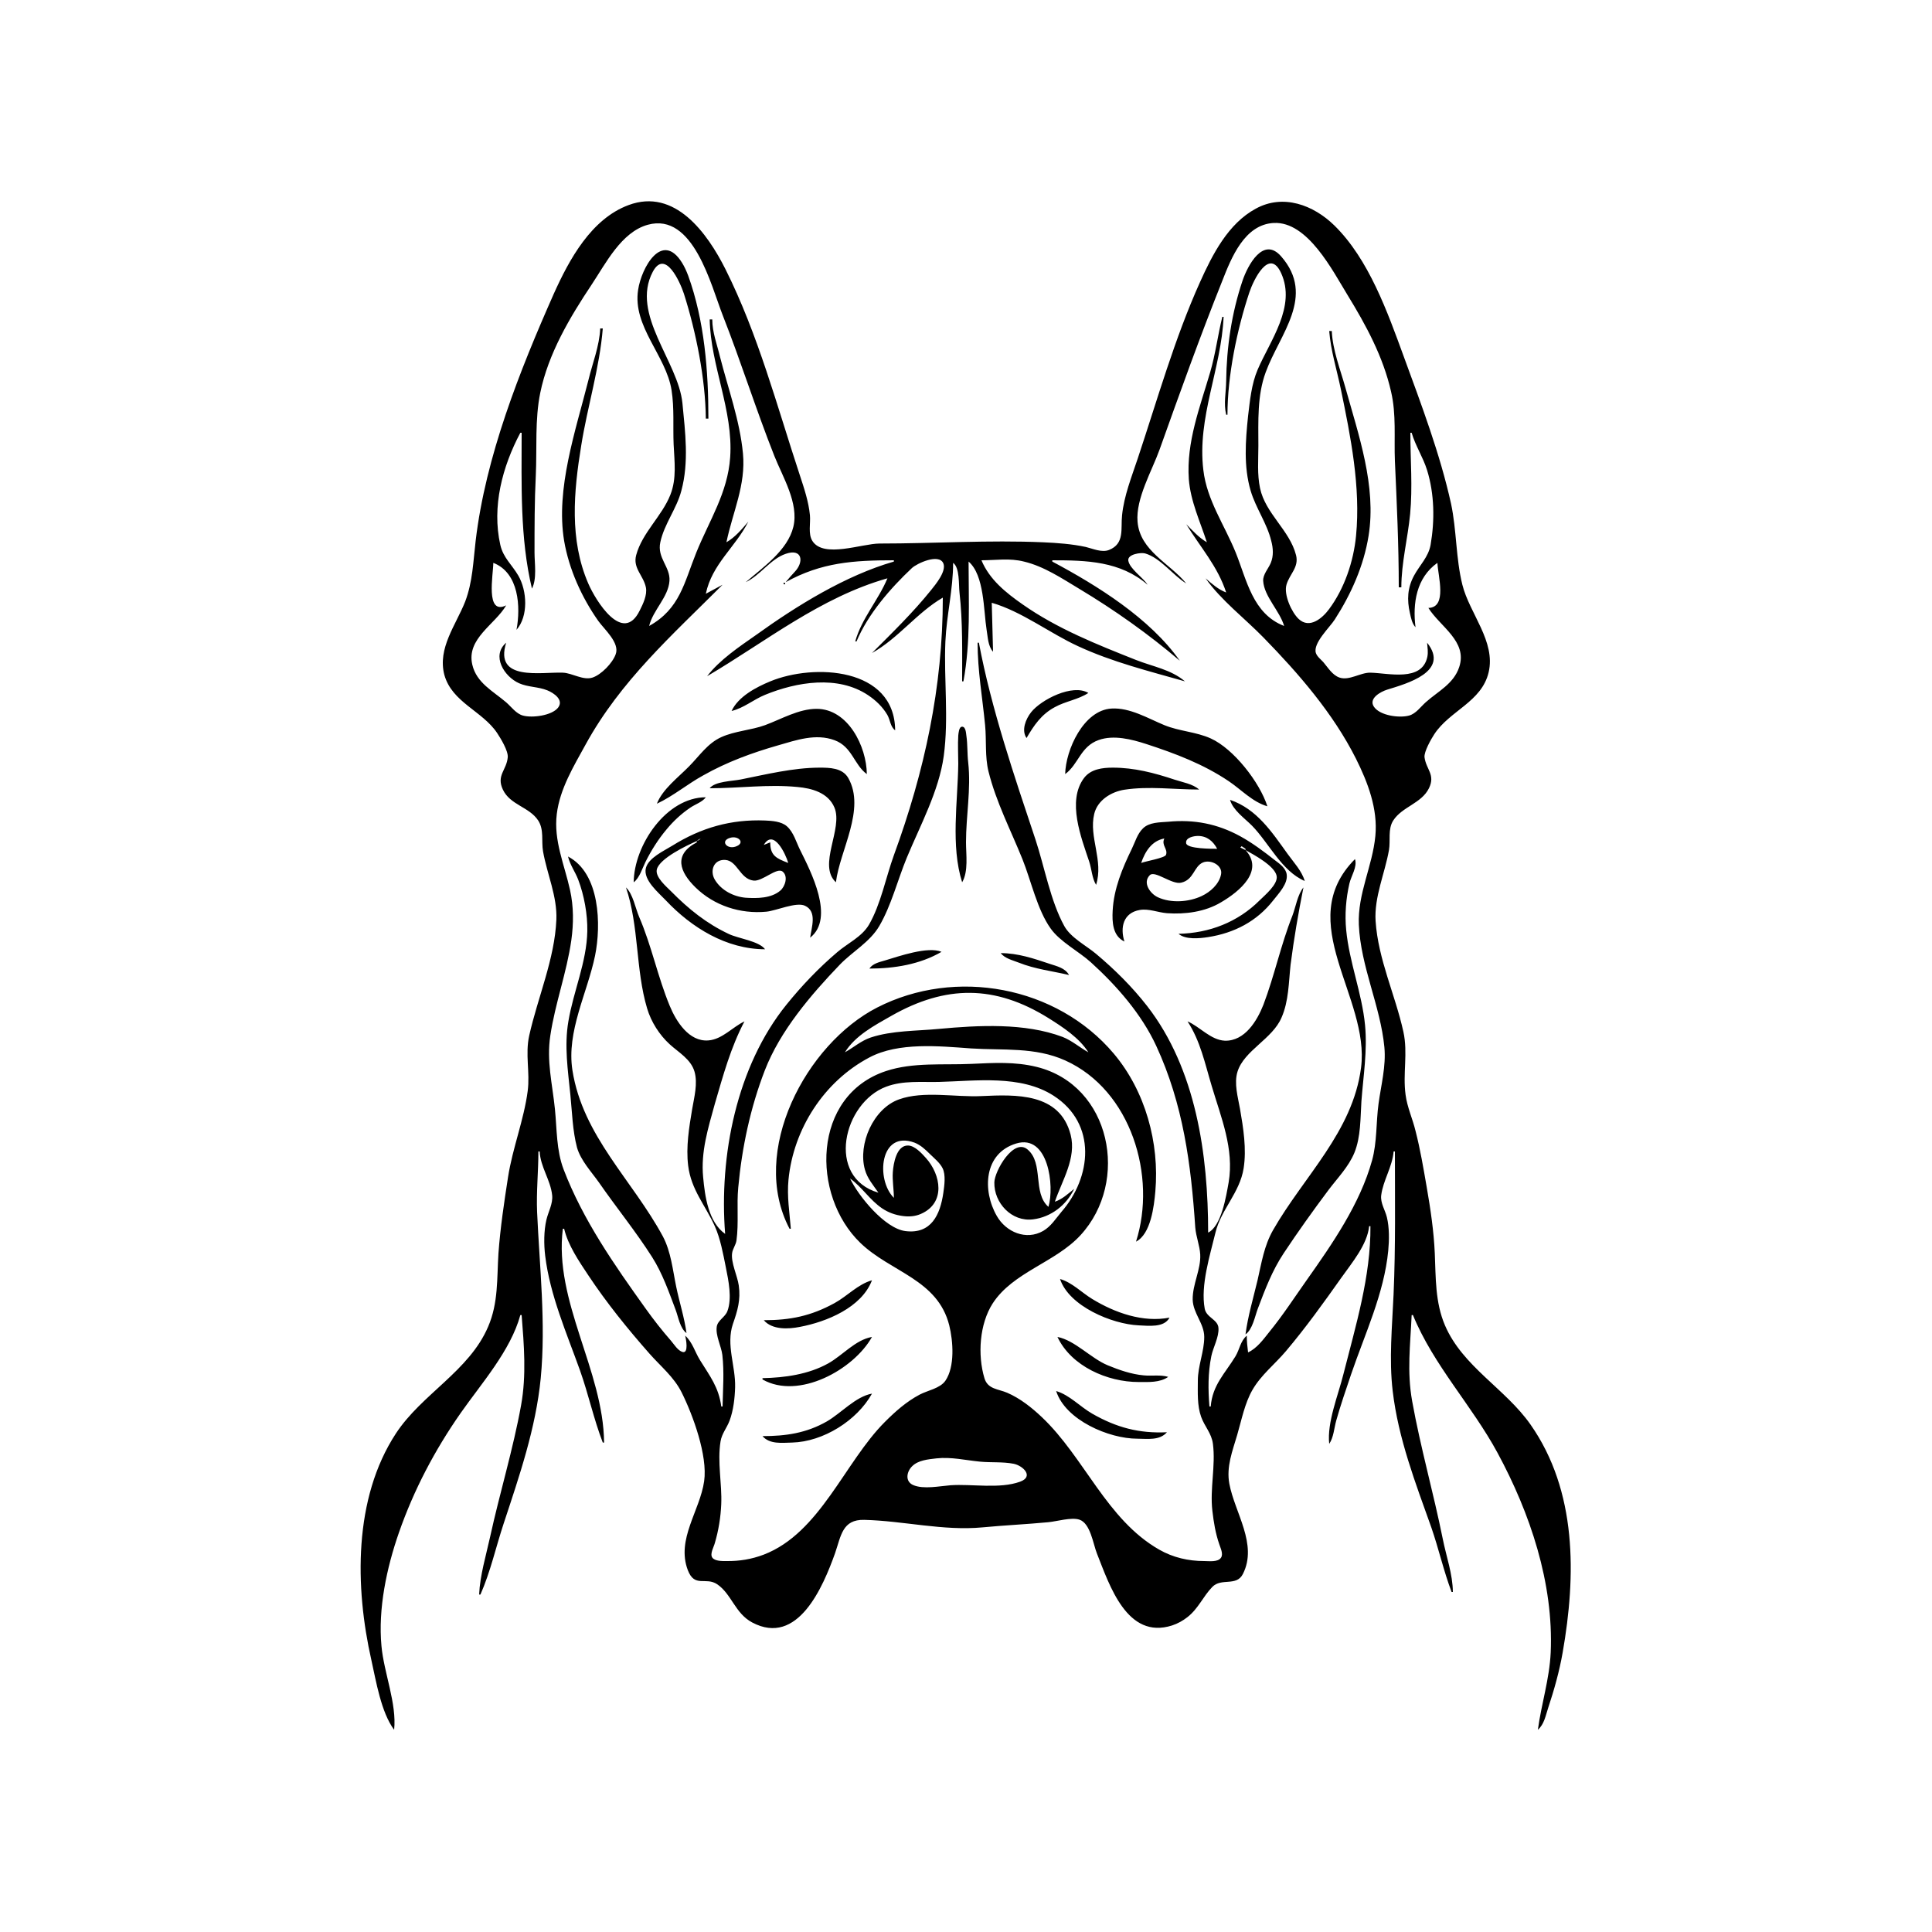 <?xml version="1.0" encoding="UTF-8"?>
<svg xmlns="http://www.w3.org/2000/svg" xmlns:xlink="http://www.w3.org/1999/xlink" width="1500pt" height="1500pt" viewBox="0 0 1500 1500" version="1.1">
<g id="surface1">
<path style=" stroke:none;fill-rule:nonzero;fill:rgb(0%,0%,0%);fill-opacity:1;" d="M 306 1343 C 308.172 1322.73 298 1298.496 296.172 1278 C 293.422 1249.121 300.23 1217.16 309.695 1190 C 321.277 1156.766 337.57 1125.832 357.719 1097 C 373.836 1074 396.449 1048.613 404 1021 L 405 1021 C 406.844 1044.371 408.781 1067.727 404.574 1091 C 398.414 1125.094 388 1159.066 380.574 1193 C 377.383 1207.527 372.641 1223.121 372 1238 L 373 1238 C 380.742 1220.531 385 1201.137 391 1183 C 403.215 1146 416 1109 419.828 1070 C 423.914 1027.102 418.914 983.809 417 941 C 416.352 925.281 418 909.691 418 894 L 419 894 C 419.547 906 427.457 916.109 428.695 928 C 429.379 934.539 425.699 940.77 424.234 947 C 422.199 955.66 422.203 966.176 423.285 975 C 427 1005.645 440 1035.152 450.309 1064 C 456.855 1082.395 461 1101.832 468 1120 L 469 1120 C 468.535 1064.113 429.887 1010.293 437 954 L 438 954 C 441 966.789 449.48 979.164 456.668 990 C 470.938 1011.508 487.227 1031.648 504.285 1051 C 512.938 1060.812 523.223 1069.066 529.191 1081 C 538 1098.629 549.531 1130.184 546.699 1150 C 543.422 1173 524.957 1195.051 534 1219 C 539.336 1233 547.77 1224 556.816 1230.008 C 568 1237.602 570.672 1252.59 584 1259.676 C 619.406 1278.504 639 1232 648.309 1206 C 653 1192.391 653.973 1179.598 671 1180.016 C 701.527 1180.762 732.363 1188.746 763 1185.828 C 779.973 1184.215 797 1183.445 814 1181.828 C 820.582 1181.203 831.738 1177.816 837.984 1179.832 C 846.594 1182.609 848.699 1198.68 851.602 1206 C 861.438 1230.816 875 1273.184 910 1262 C 914.41 1260.555 918.359 1258.344 922 1255.48 C 930.477 1248.816 934 1239.555 941.211 1232.109 C 948.254 1224.797 960 1232 965 1222 C 976.66 1199 958.66 1174.461 954.461 1152 C 951.984 1138.754 956.922 1126.488 960.574 1114 C 963.953 1102.457 966.387 1089.492 972.465 1079 C 979.199 1067.367 989.855 1059.137 998.41 1049 C 1013.852 1030.707 1027.621 1011.52 1041.426 992 C 1049.504 980.574 1061.559 966.383 1063 952 L 1064 952 C 1064.32 991 1052.535 1029.348 1043 1067 C 1039 1083.164 1030.18 1104.324 1032 1121 C 1035.406 1116.098 1035.828 1108.738 1037.426 1103 C 1040.801 1091 1044.941 1079 1049 1067 C 1059.648 1035.75 1074.656 1004.23 1077.828 971 C 1078.621 962.703 1078.73 953.117 1076.762 945 C 1075.418 939.469 1071.629 934 1072.367 928 C 1073.836 916.434 1081 906.039 1082 894 L 1083 894 C 1083 931.133 1083.59 967.77 1081.961 1005 C 1080.871 1030 1078.344 1055.148 1081.285 1080 C 1085.648 1117 1098.949 1151.273 1111.309 1186 C 1117 1202.418 1120.879 1219.773 1127 1236 L 1128 1236 C 1127.887 1222.25 1122.887 1208.426 1120.199 1195 C 1113 1159.184 1102.902 1124 1096.426 1088 C 1092.215 1064.652 1095 1044.219 1096 1021 L 1097 1021 C 1113 1060 1142.77 1091.168 1162.691 1128 C 1187.996 1174.781 1206.316 1229.207 1203.961 1283 C 1203 1303.656 1196.723 1322.785 1194 1343 C 1198.945 1338.688 1200 1332.027 1202 1326 C 1206.652 1312 1210.684 1297.633 1213.25 1283 C 1223.703 1223.352 1224.547 1157.793 1188.277 1106 C 1168.793 1078.176 1135.586 1061.016 1121.871 1029 C 1114.191 1011.066 1114.793 992.02 1113.961 973 C 1113.215 956.004 1110.664 938.773 1107.75 922 C 1105.203 907.332 1102.734 892.445 1099 878 C 1096.738 868.578 1092.551 859.711 1091.289 850 C 1089 833.453 1093.242 817.629 1089.574 801 C 1083.195 772.07 1070 745 1068 715 C 1066.848 696.438 1075.223 678.012 1078.387 660 C 1079.699 652.504 1077.375 643.742 1081.727 637 C 1088.621 626.324 1103.68 623.762 1109.43 612 C 1114.59 601.453 1107.27 597.453 1106 588 C 1105.457 583.652 1111.191 573.695 1113.609 570 C 1125.594 551.703 1150.359 545 1155.766 522 C 1161.438 498 1140.93 476.32 1135.375 454 C 1130.242 433.371 1131 411.789 1126.574 391 C 1118 352.312 1103.535 314.152 1089.945 277 C 1077.316 242.465 1062.793 201.309 1035.984 175.039 C 1019.762 159.145 996.258 150.336 975 162 C 953.516 173.59 941.352 197.582 931.695 219 C 911.898 263 898.551 310.344 883.332 356 C 878.586 370.246 872.676 385 871.172 400 C 870 410.402 873.414 422.109 861 427 C 855.41 429.184 848.531 426 843 424.66 C 832.344 422.355 820.867 421.516 810 421.039 C 767.719 419.188 725.246 422 683 422 C 669.176 422 639.43 433.668 630.742 420 C 627.242 414.477 629.43 406.203 628.828 400 C 627.809 389.461 624.301 379.008 621 369 C 603.262 315.254 588.664 259.824 563.246 209 C 549.176 181 524 145.797 488 159.23 C 459 170 441.984 201.418 430 228 C 403.434 288 377 354.449 369.285 420 C 367.379 436.109 367 451.613 361.188 467 C 354 485.246 339.543 503.27 345 524 C 350.934 545.316 374.496 552 385.895 569 C 388.707 573.23 394.695 583 394.215 588 C 393.293 598 385.23 602 390.414 613 C 396 625 410.984 626.465 417.855 637.039 C 422.531 644.234 420.215 653.02 421.613 661 C 424.684 678.484 432.719 696.016 431.961 714 C 430.668 744.621 417.492 774.352 410.883 804 C 407.641 818.551 411.598 832.512 409.711 847 C 406.789 869.418 397.93 891.41 394.426 914 C 391.395 933.543 388.441 953.273 387 973 C 385.754 992.527 387 1011.484 379 1030 C 364.324 1064.465 327.422 1082.316 307.344 1113 C 274.348 1163.426 275.52 1232.305 288.352 1289 C 292 1305.285 295.895 1329.488 306 1343 M 579 452 C 590.457 446.578 598 434.121 610 430 C 622.965 425.473 624.391 436.324 617 444 C 614.539 446.57 612.25 449.238 610 452 C 637.77 436.602 662.805 435 694 435 L 694 436 C 656.469 446.809 618.531 470.305 587 493 C 574 502.086 558.688 512.328 549 525 C 594.836 498 636.93 463.777 689 449 C 681.934 466 669 480.117 664 498 L 665 498 C 673.93 476.672 691.352 456.73 708 441.043 C 711.719 437.539 728.824 429.457 732.383 437.316 C 735 443.457 726.434 453.684 722.996 458 C 709 475.453 692.758 491.242 677 507 C 697.508 495.582 712 475.559 732 464 C 732 533.453 717.875 598.809 694 664 C 687.766 681.211 683.832 702.176 674.637 718 C 669 727.492 658 732.395 650 739.301 C 635.594 751.562 622.5 765.289 610.613 780 C 571.812 828.008 558.23 897.578 563 958 C 549.984 948.75 547.309 929 545.926 914 C 544 894.215 549.77 876 555 857 C 561.434 835 567.246 813.441 578 793 C 568.781 797.359 560.672 807 550 807.773 C 534.969 809 524.957 793 520 781 C 510.664 758.48 505.973 734.527 496.281 712 C 493.27 705.004 491.5 694.23 486 689 C 496.23 719.207 493.391 752.766 502.441 783 C 505.562 793.438 511.973 803.512 520 810.828 C 526.945 817.152 536.434 822.398 539.211 832 C 541.871 841.207 538.949 852 537.414 861 C 535 875.324 532.5 890.445 534.285 905 C 536.586 923.707 547.562 935.621 554.965 952 C 559.309 961.605 561.477 973.68 563.551 984 C 565.602 994.195 568.504 1008 564.734 1018 C 562.996 1022.66 557.242 1025.051 556.488 1030.004 C 555.445 1037 560 1045.125 560.832 1052 C 562.352 1065.566 561.277 1078.473 561 1092 L 560 1092 C 558 1077 551.203 1068.496 543.469 1056 C 539.496 1049.586 537.703 1042.227 532 1037 C 532.531 1039.238 534.949 1051.18 529.855 1049.652 C 526.223 1048.566 523.348 1043.723 521 1041 C 514 1033 507.465 1024.66 501.289 1016 C 477 982.07 452.598 947.172 437.613 908 C 431.891 893.047 432.426 876.684 430.832 861 C 428.855 841.535 424.23 823.719 427.273 804 C 431 779.004 440 755.117 443.574 730 C 445.371 717 445.445 704.02 442.574 691 C 438.227 671.266 429.742 652.699 432.285 632 C 434.695 612.391 445.371 595 454.695 578 C 481.828 528.594 521.594 493.406 561 454 L 548 461 C 552.781 438 570.832 425 581 405 C 575.809 411 570.918 417.004 564 421 C 568.863 397.504 579.188 376.688 576.828 352 C 574.383 326.375 565.34 301.828 559 277 C 556.73 267.434 553 258 553 248 L 551 248 C 551.742 284.055 569.406 318.562 566.91 355 C 565 382.699 550.727 404 540.605 429 C 531.215 452.25 527.949 472.652 504 486 C 506.91 473.746 518.922 463.617 519.773 451 C 520.512 440.039 510 433.242 512.668 421 C 515.699 406.797 525.371 395 529 381 C 535 358.684 532 335.641 529.832 313 C 526.574 280.543 489.398 244 506.824 211 C 516.441 193 528 219 530.973 228 C 540.328 257.406 547.742 294.098 548 325 L 550 325 C 549.996 288 547 249.141 534.305 214 C 533 210.535 531.48 207.137 529.531 204 C 514 179 498 207.82 495.438 225 C 490.945 253.543 517.188 276 521.41 303 C 523.59 317 522.426 331 523 345 C 523.613 358.086 525.473 371.371 520.535 384 C 513.98 400.77 498.645 413.465 493.926 431 C 491.191 441.172 499.57 446.785 501.457 456 C 502.656 462 499.191 469 496.676 474 C 483.645 500.715 462.5 466.398 456.719 453 C 441.992 419 445.402 381.773 451.246 346 C 456 316 465.609 285.234 468 255 L 466 255 C 465.414 268.617 460 282 456.871 295 C 447 334.18 431.254 379.473 438 420 C 441.785 442 451.633 463.809 464.438 482 C 468.977 488.445 481.449 499.113 478 508 C 475.617 514.723 466.875 523.828 460 526.07 C 452.695 528.449 444.348 522.547 437 522.262 C 420 521.609 383.461 529.227 393 499 C 381.305 509.055 391.398 525.305 403 530.473 C 409.984 533.578 417.957 533.109 425 536 C 429.906 538 438 543.363 433.258 549.469 C 428.301 555.641 413.227 557.543 406 555.566 C 400.68 554.109 397 548.75 393 545.301 C 382.828 536.582 369.934 530.199 366.68 516 C 362 495.82 384.438 484.816 393 470 C 376.605 478 383 446.148 383 437 C 402.98 444.738 404.336 471.301 401 489 C 410.387 478.352 409.168 458.602 402.473 447 C 397.52 438.422 390.688 433.094 388.426 423 C 381.781 393.344 390 362.344 404 336 L 405 336 C 405 376.156 403.598 417.512 413 457 C 417 449.305 415 437.582 415 429 C 415 409 415 389 416 369 C 416.961 348 415.207 325.762 419.449 305 C 425.66 274.613 442.352 246.477 459.332 221 C 470.262 204.609 482.414 180.133 503 174.488 C 538.367 164.793 551.996 221.566 561.203 245 C 575.355 281.023 586.969 318.035 601.203 354 C 607.68 370.355 620.355 390.711 615.961 409 C 611.566 427.285 592.398 440.406 579 452 M 1086 456 L 1088 456 C 1088 437 1093 418 1094.828 399 C 1096.82 378.113 1095 357 1095 336 L 1096 336 C 1098.879 346 1104.871 355 1107.973 365 C 1113.715 383.539 1113.984 404.004 1110.715 423 C 1109 432.574 1102.211 438.773 1097.797 447 C 1092.723 456.449 1092.293 465.715 1094.652 476 C 1095.57 480.008 1096.27 484 1099 487 C 1096.66 468.5 1099.633 448.539 1116 437 C 1116.445 447.359 1123.84 471.641 1109 472 C 1118 486.465 1139.66 498 1132.895 518 C 1128.551 531 1116.559 536.641 1107 545.176 C 1103 548.711 1099.344 554.105 1094 555.566 C 1086.48 557.621 1071.527 555.672 1066.758 548.785 C 1062.246 542.27 1071.992 537 1077 535.441 C 1091.977 530.824 1126 521.484 1108 499 C 1108.293 502.746 1108.949 506.258 1108.176 510 C 1104 529.629 1077.957 522.566 1064 522.262 C 1056.27 522.09 1047.594 528.633 1040 526.066 C 1034.465 524.195 1030.988 518.25 1027.387 514.039 C 1025.516 512 1022.562 509.73 1021.648 507 C 1019.203 499.402 1032.5 487 1036.305 481 C 1049 461.273 1058.812 439.34 1062.562 416 C 1068.766 377.387 1054.797 337.77 1044.574 301 C 1040.656 287 1034.633 271.691 1034 257 L 1032 257 C 1033.207 272.285 1037.902 287.047 1040.996 302 C 1048.664 339.023 1056.508 378.141 1052.828 416 C 1050.898 436 1043.77 457 1031.844 473 C 1026.613 480.074 1016.711 488.438 1008.328 480.605 C 1002.734 475.379 996.594 461.645 998.805 454 C 1001.219 445.645 1008.656 440.496 1006.238 431 C 1001.309 411.633 982.457 398.793 978.285 379 C 976 368.273 977 357 977 346 C 977 327.191 976 307 982.695 289 C 993.445 259.484 1021.773 230.008 994.672 199.043 C 980.801 183.195 968.727 206 964.668 218 C 956.246 243.016 952.309 269.672 951.996 296 C 951.891 304.781 949.918 313.262 952 322 L 953 322 C 953 291.684 960.426 255.703 970 227 C 973.23 217.312 985.449 192 994.648 212 C 1006.535 238.016 986 264.613 976.43 287 C 971.629 298.215 970.453 311 969 323 C 967 342.117 965.473 362.254 971 381 C 975 394.543 983.719 406.309 987 420 C 988.496 425.645 988.895 431.52 986.648 437 C 984.824 441.449 980.441 446 980.73 451 C 981.418 463 993.621 474.344 997 486 C 972.562 476.602 968 450.324 959.395 429 C 950.75 407.656 937 388.32 934.285 365 C 929.273 324.188 948.273 286.184 950 246 L 949 246 C 945.48 260.289 943.734 274.785 939.574 289 C 931.633 316.156 921 343.172 923 372 C 924.277 389 931.82 405.078 937 421 C 930.789 417.41 926 412.035 921 407 C 932 425 945.328 439.535 952 460 C 945.891 457.684 940.887 453.254 936 449 C 948 466.047 966.422 480.07 980.984 495 C 1008.32 523.02 1035 553.742 1052.754 589 C 1061.973 607.445 1069.84 628 1067.828 649 C 1065.562 672.75 1053.977 693.73 1055 718 C 1056.465 750.578 1071.758 781 1074.828 813 C 1076.234 827.691 1072.23 842.535 1070.281 857 C 1068.32 871.551 1069.203 886.746 1065.254 901 C 1055.914 934.703 1034.379 965.781 1014.426 994 C 1004.922 1007.441 996 1021.242 985.574 1034 C 980.793 1040 975.965 1046.754 969 1050 C 968.445 1045.621 968 1041.422 968 1037 C 963 1041.277 962.488 1047.559 959.234 1053 C 951 1066.543 941.367 1075.246 940 1092 L 939 1092 C 937.957 1078.781 937.809 1066.113 940.449 1053 C 941.824 1046.164 946.566 1038 946 1031.004 C 945.594 1024.406 936.605 1023.031 935.328 1016 C 932 998 939.426 974.621 943.676 957 C 948 939.035 962.605 926 965.562 907 C 967.91 892 965.324 875.82 962.75 861 C 961.172 852 957.934 841.156 960.805 832 C 965.992 815.453 987.945 806.719 995 790 C 1000.625 777.203 1000.52 762.621 1002 749 C 1004.566 729 1008 709 1012 689 C 1007.395 694.598 1006 704.211 1003.398 711 C 994.41 733.648 989.535 757.344 980.938 780 C 976 792.574 966.484 808.383 951 808 C 939.973 807.5 931.645 797.16 922 793 C 932 808.289 935.52 825.738 940.719 843 C 948 867.535 958.32 892 953.918 918 C 952 928.617 948.395 951.809 938 957 C 938 896.637 928.672 830 890.574 781 C 878.965 766.105 865.445 752.715 851 740.59 C 843.18 734.023 831.32 728.059 826.324 719 C 815.582 699.477 811 673.219 804 652 C 787.441 602.32 769.699 550.473 760 499 L 759 499 C 759 520.578 762.758 541.57 764.828 563 C 765.973 574.82 764.609 587.465 767.477 599 C 773.355 622.672 784.723 644.492 793.801 667 C 800.535 683.711 805.312 706.395 815.801 721 C 823 731.16 837.605 738.668 847 747.172 C 867 765.32 886.238 787.254 897.691 812 C 918.672 857.348 924.727 904 928 953 C 928.578 960.145 931.492 967.086 931.855 974 C 932.461 985.562 925.805 997.145 926 1009 C 926.277 1019.715 934.957 1027.465 934.973 1038 C 934.984 1049.355 930 1060.383 930 1072 C 929.984 1081.117 929.434 1091.273 932.551 1100 C 935.254 1107.57 940.629 1112.688 941.711 1121 C 943.926 1138 939.254 1155.789 941.285 1173 C 942.355 1182.074 943.672 1190.336 946.656 1199 C 947.633 1202 949.957 1206.59 947.957 1209.438 C 945.535 1213 938.605 1212 935 1212 C 922.66 1212.004 910.797 1209.289 900 1203.129 C 859.172 1179.82 842 1131.613 808.91 1100.285 C 800.953 1092.754 792 1085.672 782 1081.336 C 774.926 1078.316 766.902 1078.668 764.305 1070 C 758.918 1052.031 760.434 1028 770.699 1012 C 786.484 987.613 819.402 980.219 838.906 959 C 877.309 917.223 862.547 842.695 805 828.375 C 788 824.148 771.23 825.207 754 826 C 732.285 827 708.98 824.605 688 831.52 C 630.359 850.512 629.594 928 668 965 C 691.559 987.719 728 993.246 737 1029 C 740 1041.152 741.523 1061 734 1072 C 729.82 1078 720.246 1079.473 714 1082.781 C 703.715 1088.234 695.172 1095.824 687 1104 C 655.703 1135.305 636.801 1190.109 593 1207 C 583.426 1210.613 574.223 1212.117 564 1212 C 560.895 1212 555 1212.188 553 1209.273 C 551 1206.34 554.246 1201 555 1198 C 557.871 1188.301 559.52 1178.078 559.961 1168 C 560.668 1152 556.82 1135.148 559.441 1119 C 560.438 1113 564.324 1108.652 566.441 1103 C 569.414 1095.062 570.516 1085.434 570.742 1077 C 571.176 1060.645 563.562 1044.105 569 1028 C 572.629 1017.633 575.172 1009.172 573.57 998 C 572.5 990.508 567.43 980.324 568.395 973 C 568.855 969.473 571.32 966.59 571.812 963 C 573.637 949.613 571.883 935.52 573.172 922 C 576 891.094 582.582 860 593.812 831 C 605.672 800.383 629.453 772.508 652 749 C 661.879 738.758 675.336 731.488 682.652 719 C 692 703.043 696.938 683.145 704 666 C 714.379 641 729 614.117 732.719 587 C 736.703 557.414 732.734 527.754 734 498 C 734.938 477.48 740 457.629 740 437 C 745.207 440.68 744.27 454 744.949 460 C 747.52 483 747 506 747 529 L 748 529 C 753.684 498.387 752 467 752 436 C 764.301 446.543 763.605 474.023 766 489 C 767 494.668 767 501.547 771 506 L 770 468 C 793.293 474.711 814.93 491.559 837 501.691 C 863.559 514 891.977 521.047 920 529 C 909 519.703 894.988 517.551 882 512.398 C 851.668 500.367 820.867 488.141 794 469.277 C 781 460.215 768.238 450 762 435 C 773.32 435 783.75 433.152 795 436 C 810.508 439.684 824.477 449.086 838 457.199 C 865.344 473.605 891.734 492.305 916 513 C 892.824 480.066 852 454.66 817 436 L 817 435 C 843.602 435 869.824 435.68 891 454 C 887.469 448.355 877 441.641 876 435.215 C 875.293 430.258 885.824 428.789 889 429.664 C 900.867 433 910.539 446.57 921 453 C 908.391 437.41 885 427.742 883.188 405 C 881.703 387.078 894.414 365.496 900.309 349 C 915.965 305.16 931.711 261.227 949 218 C 956 200.121 966.258 174.207 989 173.105 C 1015.281 171.832 1034.621 210.156 1046.188 229 C 1060.57 252.43 1073.895 277 1080 304 C 1084.211 321.797 1082.25 340 1083 358 C 1084.473 390.684 1086 423.215 1086 456 M 550 247 L 551 248 L 550 247 M 1032 255 L 1033 256 L 1032 255 M 951 322 L 952 323 L 951 322 M 920 406 L 921 407 L 920 406 M 608.5 452.5 C 607.871 453.129 608.871 454.129 609.5 453.5 C 610 453 609 452 608.5 452.5 M 663 498 L 664 499 L 663 498 M 568 552 C 577.488 549.746 585 543.109 594 539.453 C 618.535 529.426 650.465 524.008 674 539.75 C 680 543.773 685.215 548.734 688.906 555 C 691.203 559 691.258 564.367 695 567 C 694.594 518.039 631.871 515 598 529.012 C 587 533.566 573.23 540.785 568 552 M 797 573 C 802.82 563.039 808.531 554.598 819 549 C 827.207 544.434 837.254 543.145 845 538 C 832.742 530.66 808.254 543.219 800.527 553.016 C 796.363 558.297 792.844 567 797 573 M 510 624 C 522.695 618.066 533.746 608.703 546 602 C 564.383 591.602 583.801 584.512 604 578.711 C 618.297 574.602 633.359 569.27 648 574.711 C 661.656 579.785 663 593.699 673 601 C 672.82 579.566 658.418 550.34 634 550.34 C 620.172 550.34 606.648 558.309 594 563 C 582.988 567 570.66 567.492 560 572.312 C 549.305 577.152 542.938 587 534.984 595 C 526.672 603.523 514.391 612.672 510 624 M 827 601 C 837.395 593.387 838.777 579.609 853 574.551 C 864.684 570.391 878.68 574 890 577.672 C 912.465 585 934.281 593.227 954 606.52 C 963.75 613.09 972.465 622.672 984 626 C 978 607.352 957.887 581.406 940 573.312 C 928.609 568.16 915.625 567.773 904 563 C 891.242 557.742 877.328 549.285 863 550.109 C 841.242 551.359 827.387 582.219 827 601 M 747 685 C 752 676.551 750 663.48 750 654 C 750 633.387 754 612.66 751.715 592 C 750.891 585 751.312 578 750.27 571 C 750 569.191 749.828 564.207 747 564.207 C 744.488 564.207 744.219 569.293 744 571 C 743.539 578.277 744 585.703 743.996 593 C 743.648 622.262 738 656.566 747 685 M 551 612 C 573.773 612 596.195 608.805 619 611 C 630.285 612 643 615.41 647.867 627 C 654.723 643.484 634.621 671.711 649 685 C 652 660.211 672.336 628.309 658.582 604.016 C 654 596.066 644 596 636 596 C 615.664 596.098 594.859 601.23 575 605.199 C 568.562 606.488 555 606.613 551 612 M 851 687 C 856.973 668.117 845.254 650 849.531 632 C 852 621.324 862.762 614.695 873 613.133 C 892 610.219 911.758 613 931 613 C 926 608.566 918.207 607.402 912 605.332 C 896.254 600.086 880.695 596 864 596 C 855.891 596.012 846.91 597.07 841.637 604.043 C 828.184 622 839.562 650.598 845.668 669 C 847.602 674.828 847.797 681.754 851 687 M 492 685 C 496.559 681.656 498.727 674.004 501.246 669 C 505.719 660.125 511 651.68 517.465 644 C 522.785 637.535 529 631.742 536 627.027 C 539.828 624.414 545.27 622.723 548 619 C 517.23 619.02 492.238 656.32 492 685 M 955 621 C 957.246 629.012 966.277 635.25 972 641 C 985 654.223 995.195 676.461 1013 684 C 1010.617 676 1004.535 669.73 999.711 663 C 987.469 646 975.809 628.086 955 621 M 594 737 C 589.211 730.625 573.383 728.703 566 725.219 C 548.449 717 534.578 705.734 521 692 C 517.391 688.344 508.559 681 509.957 675.039 C 511.977 666.473 533.43 656.262 541 653 L 541 654 C 522.645 663.523 527.691 677 540 689 C 554.477 703.168 574.824 709.758 595 707.828 C 602.652 707.098 618.172 700.043 624.984 703.219 C 634.66 707.727 630 720.168 629 728 C 648.391 712.781 629.453 676.527 621.246 660 C 618.207 654 616.172 646.016 610.816 641.418 C 606.531 637.742 599.426 637.277 594 637.039 C 567.477 636 544.453 642.598 522 656.574 C 515.496 660.625 503.434 666 501.449 674 C 499.188 683.258 511.426 693.172 516.91 699 C 536.855 720.191 564 737 594 737 M 873 731 C 869.57 720.184 872 708.66 885 706.484 C 891.922 705.32 899 708.43 906 709 C 920.184 710 935.594 708 948 700.547 C 962.625 692 981.617 676.027 967 660 C 973.469 663.605 989.617 672.211 991.172 680 C 992.465 686.488 981.969 695.043 978 699 C 961 716 938.809 724.508 915 725 C 920.398 729.695 931.25 728.613 938 727.562 C 958.273 724.402 975.859 715.312 988.574 699 C 992.617 693.816 1000 686.23 999 679 C 998.453 674.16 993.578 670.664 990 668 C 981.445 661.258 972.504 654.535 963 649.312 C 945.262 639.562 927 636.062 907 638 C 900.508 638.527 892.234 638.285 887.328 643.227 C 883 647.441 881.312 653.762 878.754 659 C 871.352 674.168 864.77 690 863.871 707 C 863.395 716 863.848 726.629 873 731 M 945 659 C 941.227 659 921.645 659.105 920.922 654.699 C 920.188 650.215 926.984 649.047 930 649.031 C 937 649 941.824 653 945 659 M 567 650.434 C 573.559 648.578 578.996 654.699 570.957 657.348 C 564.246 659.555 558.902 652.734 567 650.434 M 544 651 C 542.777 652.195 542.578 652.316 541 653 C 542 652 542.609 651.691 544 651 M 612 670 C 602.863 666.457 598 664.422 598 654 L 593 656 C 600.559 643.062 610 663 612 670 M 904 651 C 901.461 656.324 906.898 659.02 905.289 663.684 C 904.434 666.156 889.254 668.66 886 670 C 888.996 661.195 894.211 652.773 904 651 M 964 657 L 967 659 L 967 660 L 963 658 L 964 657 M 441 665 C 442.559 671.496 446.578 676.797 448.934 683 C 453.555 695.172 456.242 710 455.984 723 C 455.512 747.004 445.199 769.562 441.285 793 C 438 812.004 440.938 831.051 442.832 850 C 444.184 863.523 444.527 877.828 448 891 C 450.934 901.059 459 909.57 464.977 918 C 478.477 937.496 493.582 956 506.305 976 C 514.324 988.625 519.324 1003.082 524.574 1017 C 526.652 1022.508 528 1031.426 533 1035 C 531.367 1023 527.484 1011 525 999 C 522.301 986 521 972 514.691 960 C 491 916.156 452.445 882 444.438 831 C 439.688 800.824 456 771 461.996 742 C 466.836 718.262 465.957 678 441 665 M 563 667.645 C 572.535 668.18 574.344 682.359 585 683.684 C 591.906 684.543 603 673.164 607.566 676.648 C 612.188 680.266 609.531 688.312 605.867 691.441 C 598.75 697.523 587.809 697.555 579 697 C 569.594 696.219 559.926 691.258 555 683 C 550.945 676.176 554 667.145 563 667.645 M 1052 667 C 1003.395 716.016 1063.836 774.16 1056.711 829 C 1050.25 878.715 1012.316 913.234 988.426 955 C 981.422 967.25 979.461 980.445 976.348 994 C 973 1008 968.828 1022 967 1036 C 972.461 1032.273 974.309 1022.016 976.574 1016 C 982.23 1001.016 987.762 986.418 996.668 973 C 1007.711 956.359 1019.391 940 1031.375 924 C 1038.363 914.684 1047 906 1051.547 895 C 1056.586 882.617 1056.168 868.125 1057 855 C 1058.465 835.387 1061.719 815.762 1059.828 796 C 1057.434 771 1047.57 747.129 1045.172 722 C 1044 710.168 1045 697.574 1047.664 686 C 1048.977 680.184 1054 673 1052 667 M 934 669.605 C 940.223 667.062 949.539 672 948 679 C 946.406 686.578 939.723 692.5 933 695.672 C 922.988 700.398 909.199 701.355 899 696.648 C 893.18 694 886.773 685.441 892.703 679.477 C 896.648 675.508 909.852 687 917 685.316 C 927 683.113 926.77 672.68 934 669.605 M 675 752 C 694.211 752 714.211 748.797 731 739 C 720.34 734.527 697.777 742.508 687 745.723 C 682.625 747.023 677.605 748.055 675 752 M 777 740 C 780 744.117 786.367 745.562 791 747.398 C 803.996 752.555 816.672 753.828 830 757 C 827 751.527 820.547 750.188 815 748.332 C 802.504 744.152 790.316 740.008 777 740 M 613 954 L 614 954 C 612.996 941.297 610.926 929 612.172 916 C 615.992 876.496 639.848 839.527 675 821 C 697.609 809 729.234 812.215 754 814 C 778.777 815.605 803.57 812.758 827 823.312 C 878.309 846.426 898.184 913.391 882 964 C 893.488 958.129 895.988 936.559 897 925 C 900.285 887.492 889.312 847.156 864.703 818 C 820.477 765.598 741.816 751.082 681 782.258 C 626 810.426 581.352 894 613 954 M 845 817 C 838.176 813.195 832.379 808 825 805.066 C 795.562 794 759.684 796 729 798.828 C 711.566 800.516 692.781 800 676 805.523 C 668.566 808.035 662.758 813.234 656 817 C 664 804.016 679 796.105 692 788.719 C 734.27 764.676 772.492 764.57 814 790.426 C 825 797.32 837.973 805.797 845 817 M 814 937 C 801.512 926.094 810.559 903.188 797.785 892.438 C 786.914 883.285 772.203 909.16 772 918 C 771.68 934 785.488 948.781 802 946.711 C 816 945 827.965 935.699 834 923 C 829.305 926.785 824.789 931.078 819 933 C 824.57 916.539 835.906 899.125 831.238 881 C 822.797 848.207 788.512 849.801 762 851 C 741.918 852 717 846.707 698 853.551 C 678 860.676 666 888.242 671.488 908 C 673.414 915.035 677.992 920.133 682 926 C 640.949 914 654.754 856.16 688 843.711 C 701.242 838.75 715.188 840.324 729 840 C 757.586 839.285 792.477 834.258 818 850.699 C 851.906 872.539 847.488 914.137 824 941 C 819.676 946.164 816 952.117 810 955.637 C 796.758 963.324 781 956.59 773.879 944 C 762.684 924.539 763.672 895.438 789 887.801 C 813.973 880.266 818.844 921.055 814 937 M 660 915 C 669.281 921.594 675.352 931.797 685 938.25 C 689.875 941.512 695.207 943.363 701 944.125 C 705.805 944.762 710.496 944.441 715 942.469 C 734.352 934 730.617 912.074 718.824 899.004 C 715.594 895.418 710.262 889.492 705 889.375 C 696 889.18 693.66 903.406 693.184 910 C 692.715 916.48 694 923.426 694 930 C 679.84 916 682.941 877.203 710 887.133 C 714.781 889 718.449 892.496 722 896.004 C 725.348 899.309 729.684 902.73 731.82 907 C 734.395 912.145 733.211 920.5 732.422 926 C 729.957 943.191 722.977 958.312 703 955.816 C 687 953.828 666.496 928.66 660 915 M 823 993 C 830 1014.137 863.32 1028.047 884 1029 C 891.684 1029.301 903.855 1031 908 1023 C 887.336 1027 865.566 1019.234 848 1008.535 C 839.668 1003.461 832.535 995.805 823 993 M 593 1025 C 599.484 1032.539 611.965 1032 621 1030.195 C 641.613 1026.32 668.949 1015.234 677 994 C 665.887 997.203 657.957 1006.215 648 1011.688 C 629.688 1021.754 613.586 1025.016 593 1025 M 592 1070 L 592 1071 C 620 1087 662.816 1063.449 677 1038 C 664 1040.301 654.172 1052.348 643 1058.562 C 627.645 1067.102 609.305 1069.645 592 1070 M 821 1038 C 831.793 1060.812 859.824 1073 884 1073 C 891.578 1073 900.539 1073.602 907 1069 C 900.832 1067.176 894.344 1068.465 888 1067.828 C 878.48 1067 868.789 1063.637 860 1060 C 846.902 1054.555 834.539 1040.617 821 1038 M 820 1080 C 827.215 1102.598 860.984 1117 883 1117 C 890.961 1117.039 900.27 1118.562 906 1112 C 884.438 1113 866.957 1108.422 848 1097.574 C 838.633 1092.211 830.41 1083.062 820 1080 M 592 1115 C 597.66 1121.484 607 1120.18 615 1120 C 639 1119.395 665.355 1103 677 1082 C 664.293 1084.293 653 1097.215 642 1103.574 C 626 1112.719 610 1115 592 1115 M 727 1132.285 C 738.484 1131 749.648 1133.746 761 1134.828 C 769.641 1135.656 778.406 1134.812 787 1136.469 C 794.398 1138 802.91 1146.41 791.996 1150.387 C 776 1156.164 754.723 1152 738 1153.145 C 729.539 1153.805 717 1156.457 709 1153 C 702.504 1150.168 703.855 1142.59 708.227 1138.34 C 713 1133.633 720.637 1133.047 727 1132.285 "/>
</g>
</svg>

